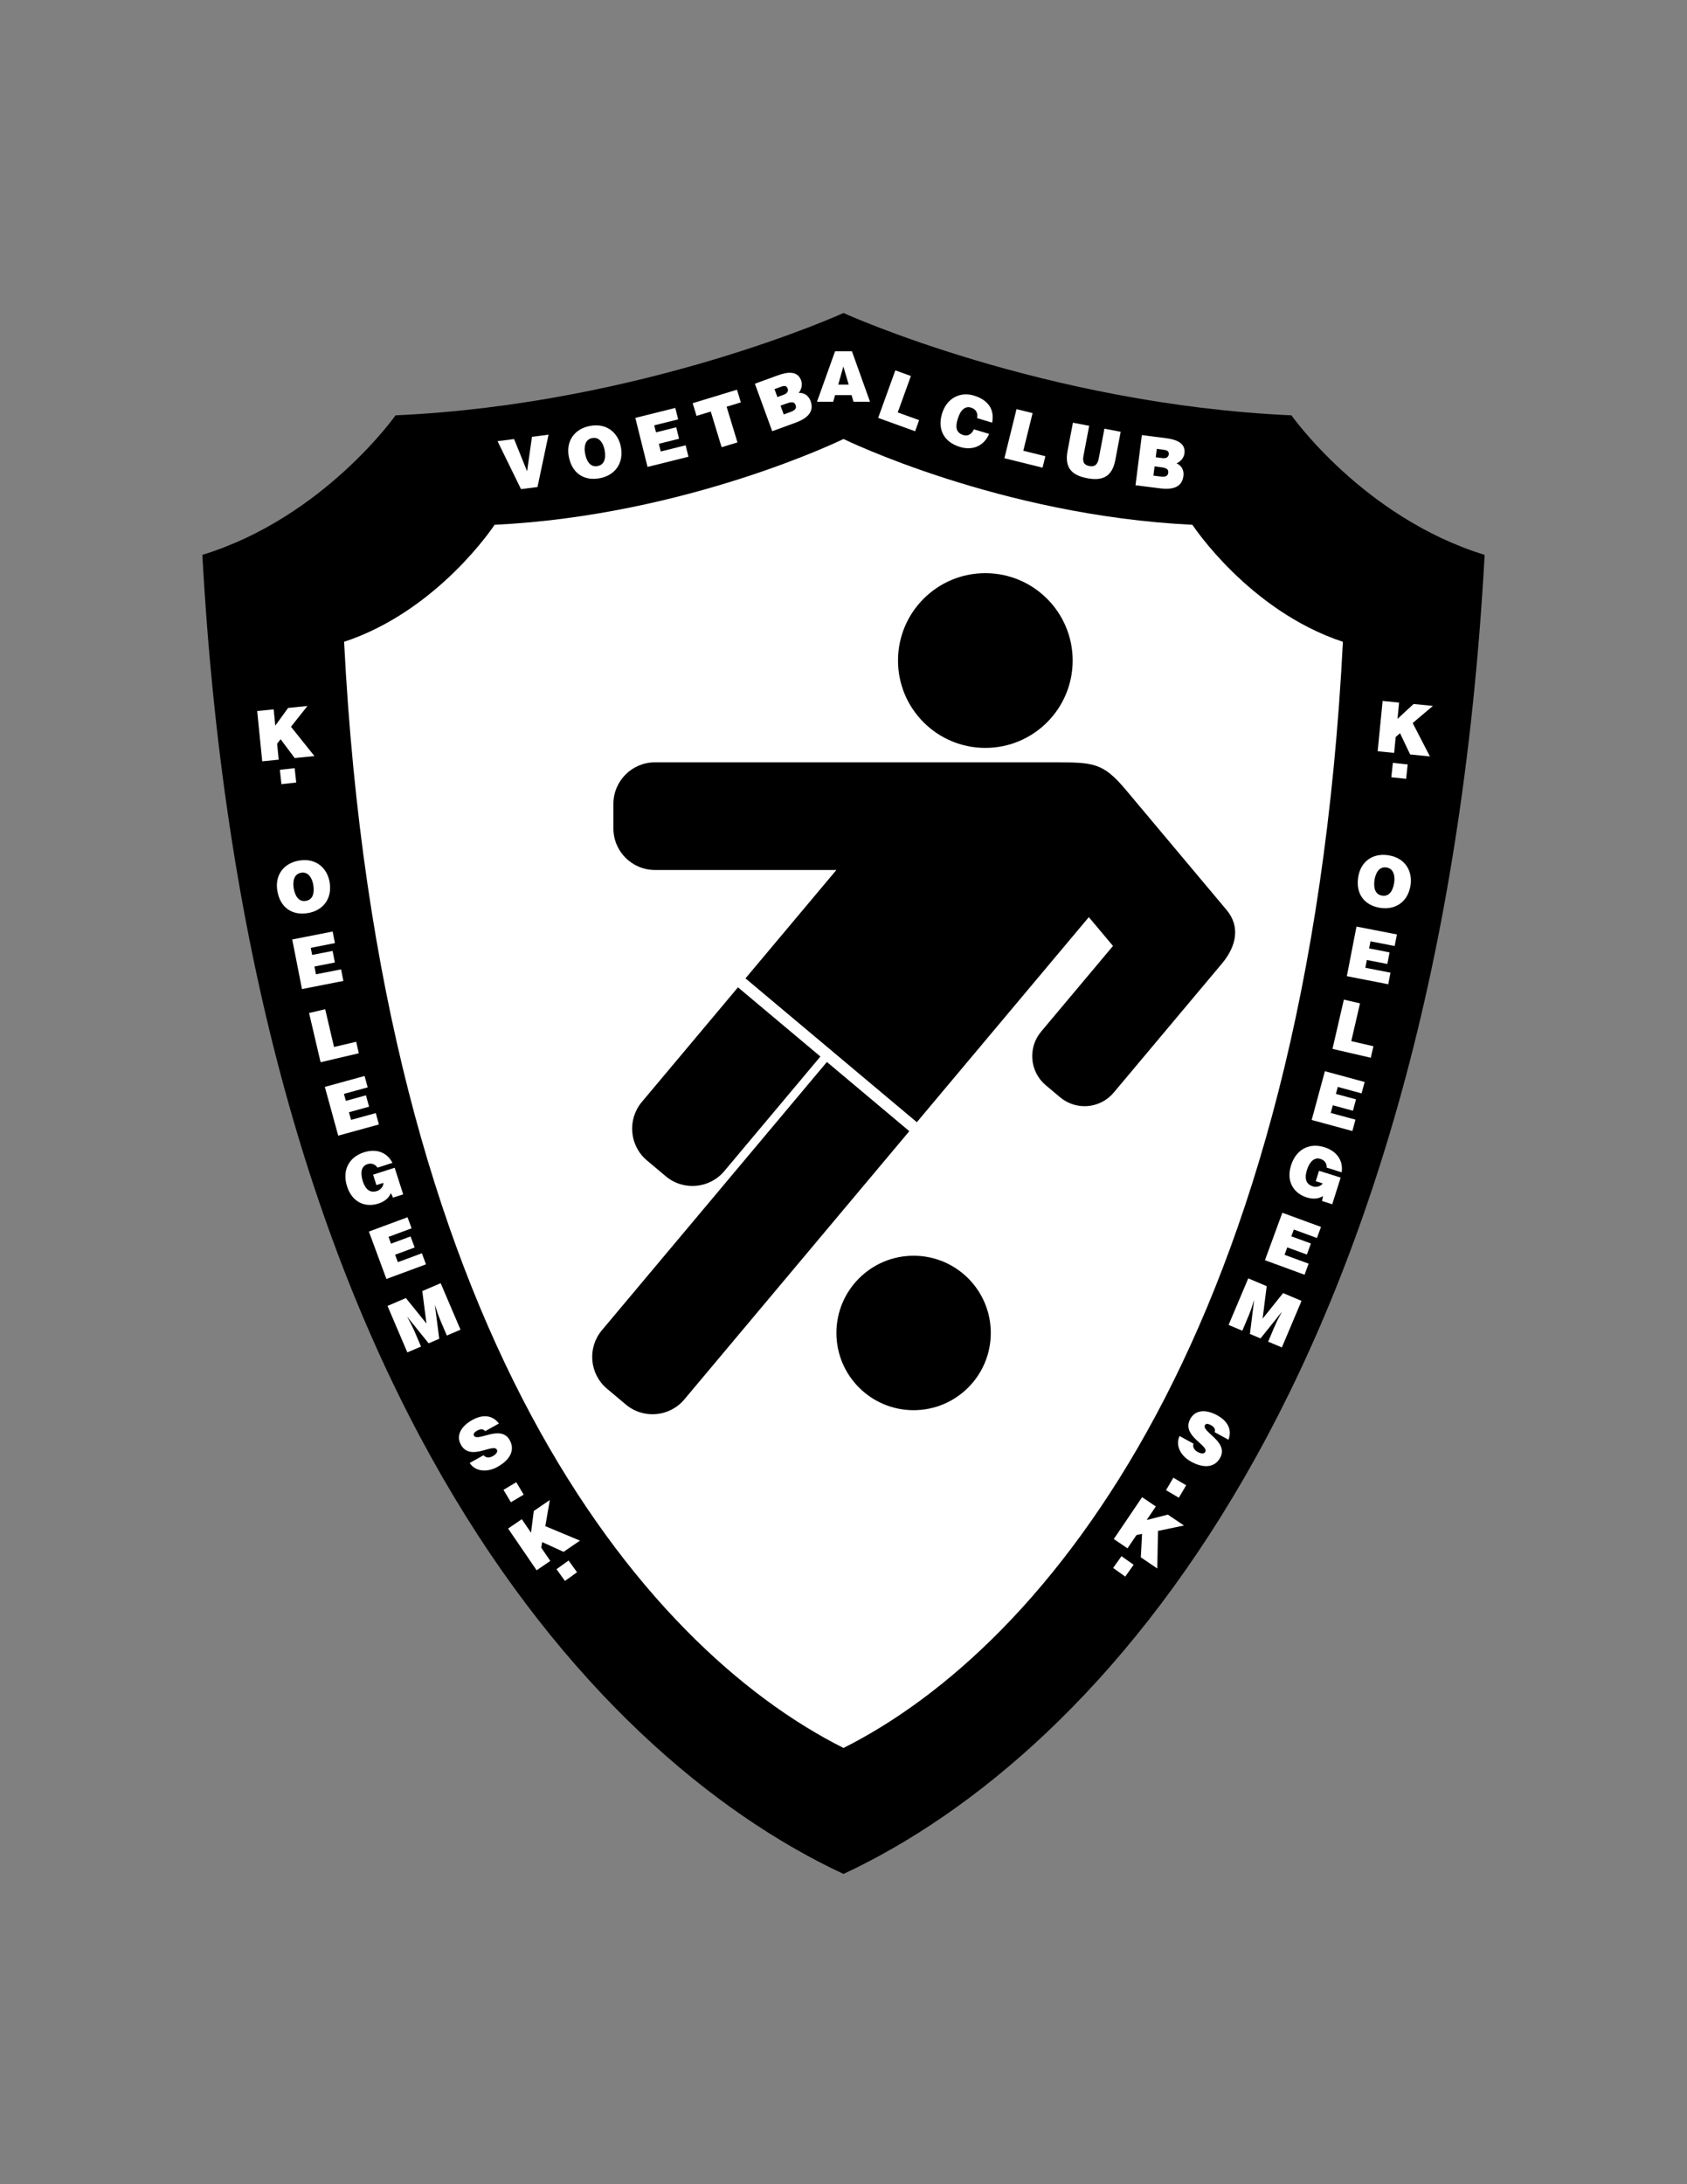<?xml version="1.0" encoding="iso-8859-1"?>
<!-- Generator: Adobe Illustrator 24.0.1, SVG Export Plug-In . SVG Version: 6.00 Build 0)  -->
<svg version="1.1" id="Layer_1" xmlns="http://www.w3.org/2000/svg" xmlns:xlink="http://www.w3.org/1999/xlink" x="0px" y="0px"
	 viewBox="0 0 612 792" style="enable-background:new 0 0 612 792;" xml:space="preserve">
<rect x="0" y="0" width="612" height="792" fill="#808080" stroke="none"/>
<path d="M306,679.5c94.066-43.85,216.25-180.121,232.592-478.3c-43.94-13.492-70.086-50.596-70.086-50.596
	C378.685,146.556,306,113.5,306,113.5s-72.683,33.056-162.505,37.103c0,0-26.146,37.104-70.086,50.596
	C89.749,499.379,211.934,635.65,306,679.5z"/>
<path style="fill:#FFFFFF;" d="M306,633.818c73.27-36.771,168.442-151.046,181.171-401.093
	c-34.226-11.314-54.592-42.429-54.592-42.429C362.615,186.902,306,159.182,306,159.182s-56.615,27.72-126.579,31.114
	c0,0-20.366,31.115-54.592,42.429C137.558,482.772,232.73,597.047,306,633.818z"/>
<g>
	<path style="fill:#FFFFFF;" d="M93.3,257.82l5.978-0.599l0.591,5.901l4.651-6.426l7.015-0.703l-5.973,7.531l8.51,10.633
		l-7.167,0.718l-5.11-6.83l-1.269,1.637l0.579,5.774l-5.977,0.599L93.3,257.82z"/>
	<path style="fill:#FFFFFF;" d="M102.098,284.343l-0.571-5.212l5.364-0.587l0.571,5.212L102.098,284.343z"/>
	<path style="fill:#FFFFFF;" d="M119.585,319.923c1.003,6.158-2.58,10.301-7.933,11.173c-5.68,0.925-10.048-1.976-11.05-8.133
		c-0.924-5.68,2.319-10,7.949-10.918C115.01,310.994,118.808,315.148,119.585,319.923z M106.541,322.046
		c0.377,2.313,1.551,5.088,4.391,4.626c2.563-0.418,3.209-2.793,2.722-5.784c-0.401-2.462-1.832-4.913-4.434-4.412
		C106.532,316.914,106.169,319.76,106.541,322.046z"/>
	<path style="fill:#FFFFFF;" d="M109.548,358.641l-3.533-17.984l14.661-2.88l0.825,4.196l-8.767,1.723l0.505,2.572l7.418-1.457
		l0.825,4.196l-7.418,1.458l0.554,2.823l9.117-1.792l0.824,4.196L109.548,358.641z"/>
	<path style="fill:#FFFFFF;" d="M116.299,385.167l-4.176-17.844l5.848-1.369l3.202,13.681l8.03-1.88l0.974,4.164L116.299,385.167z"
		/>
	<path style="fill:#FFFFFF;" d="M122.699,411.79l-4.857-17.675l14.41-3.96l1.133,4.125l-8.617,2.367l0.695,2.528l7.292-2.004
		l1.133,4.126l-7.291,2.003l0.762,2.774l8.961-2.463l1.133,4.125L122.699,411.79z"/>
	<path style="fill:#FFFFFF;" d="M146.265,433.088l-3.686,1.18l-0.769-1.652c-0.589,1.418-1.84,2.94-4.58,3.817
		c-4.462,1.427-9.387-0.18-11.334-6.267c-1.784-5.578,0.483-10.526,6.134-12.334c4.196-1.342,8.265-0.237,10.341,3.831l-5.432,1.737
		c-0.87-1.299-2.161-1.742-3.641-1.27c-2.255,0.723-2.671,3.101-1.686,6.181c0.791,2.474,2.289,4.48,5.174,3.558
		c1.165-0.372,2.388-1.646,2.291-2.951l-2.522,0.807l-1.21-3.783l7.833-2.505L146.265,433.088z"/>
	<path style="fill:#FFFFFF;" d="M140.18,463.759l-6.358-17.191l14.016-5.184l1.483,4.012l-8.38,3.1l0.91,2.459l7.091-2.622
		l1.484,4.011l-7.092,2.623l0.999,2.698l8.715-3.224l1.483,4.012L140.18,463.759z"/>
	<path style="fill:#FFFFFF;" d="M147.773,490.387l-7.197-16.855l6.672-2.849l7.461,9.242l-1.515-11.78l6.672-2.85l7.197,16.855
		l-4.963,2.119l-2.199-5.15l-1.049-2.651l-1.019-3.163l-0.046,0.02l1.551,12.125l-3.839,1.64l-7.685-9.507l-0.047,0.02l1.294,2.382
		l1.237,2.572l2.438,5.712L147.773,490.387z"/>
	<path style="fill:#FFFFFF;" d="M176.001,518.947c-0.398-0.508-0.873-0.681-1.362-0.672c-0.49,0.01-1.006,0.181-1.519,0.464
		c-1.157,0.644-1.484,1.261-1.163,1.84c1.334,2.403,9.721-4.201,12.958,1.63c2.063,3.717-0.03,7.237-4.438,9.683
		c-4.229,2.348-8.36,1.408-10.077-1.424l5.03-2.792c0.433,0.518,0.979,0.768,1.572,0.788c0.571,0.032,1.202-0.143,1.713-0.427
		c1.313-0.729,1.947-1.634,1.526-2.391c-1.346-2.426-9.634,4.356-13.031-1.764c-1.89-3.405,0.097-6.75,4.103-8.974
		c4.452-2.47,7.737-1.324,9.672,1.27L176.001,518.947z"/>
	<path style="fill:#FFFFFF;" d="M185.342,544.725l-2.689-4.502l4.633-2.768l2.689,4.503L185.342,544.725z"/>
	<path style="fill:#FFFFFF;" d="M184.329,554.262l4.96-3.392l3.349,4.896l1.001-7.871l5.821-3.982l-1.632,9.476l12.569,5.253
		l-5.948,4.067l-7.76-3.545l-0.329,2.045l3.277,4.791l-4.959,3.393L184.329,554.262z"/>
	<path style="fill:#FFFFFF;" d="M204.944,573.257l-3.059-4.261l4.384-3.148l3.059,4.26L204.944,573.257z"/>
</g>
<g>
	<path style="fill:#FFFFFF;" d="M501.58,254.167l5.98,0.59l-0.582,5.904l5.828-5.387l7.018,0.692l-7.341,6.209l6.251,12.105
		l-7.171-0.707l-3.666-7.705l-1.567,1.355l-0.569,5.777l-5.98-0.59L501.58,254.167z"/>
	<path style="fill:#FFFFFF;" d="M504.739,281.836l0.56-5.215l5.367,0.577l-0.56,5.215L504.739,281.836z"/>
	<path style="fill:#FFFFFF;" d="M511.696,321.079c-0.986,6.158-5.69,8.961-11.043,8.103c-5.68-0.91-8.91-5.037-7.925-11.194
		c0.911-5.68,5.348-8.758,10.979-7.856C510.165,311.167,512.462,316.304,511.696,321.079z M498.652,318.989
		c-0.37,2.312-0.13,5.315,2.71,5.77c2.564,0.411,3.924-1.64,4.402-4.631c0.395-2.463-0.192-5.237-2.817-5.581
		C500.259,314.117,499.019,316.702,498.652,318.989z"/>
	<path style="fill:#FFFFFF;" d="M488.601,353.975l3.496-17.993l14.669,2.85l-0.815,4.198l-8.773-1.704l-0.499,2.574l7.422,1.442
		l-0.815,4.199l-7.423-1.442l-0.549,2.824l9.121,1.772l-0.816,4.199L488.601,353.975z"/>
	<path style="fill:#FFFFFF;" d="M483.39,380.332l4.13-17.863l5.854,1.354l-3.166,13.694l8.038,1.859l-0.964,4.168L483.39,380.332z"
		/>
	<path style="fill:#FFFFFF;" d="M475.839,406.109l4.801-17.686l14.418,3.914l-1.12,4.127l-8.621-2.341l-0.688,2.53l7.295,1.98
		l-1.12,4.127l-7.295-1.98l-0.753,2.775l8.966,2.434l-1.121,4.127L475.839,406.109z"/>
	<path style="fill:#FFFFFF;" d="M483.299,436.664l-3.688-1.167l0.327-1.792c-1.3,0.816-3.199,1.336-5.941,0.469
		c-4.465-1.412-7.554-5.567-5.627-11.657c1.766-5.581,6.474-8.31,12.127-6.521c4.198,1.329,6.88,4.58,6.224,9.097l-5.435-1.72
		c0.04-1.561-0.757-2.669-2.238-3.137c-2.256-0.715-3.968,0.986-4.943,4.067c-0.783,2.475-0.721,4.977,2.167,5.892
		c1.164,0.369,2.898,0.036,3.573-1.085l-2.525-0.799l1.198-3.785l7.838,2.48L483.299,436.664z"/>
	<path style="fill:#FFFFFF;" d="M458.892,456.959l6.302-17.21l14.03,5.138l-1.47,4.017l-8.39-3.072l-0.901,2.462l7.098,2.6
		l-1.47,4.015l-7.1-2.6l-0.988,2.702l8.725,3.194l-1.471,4.016L458.892,456.959z"/>
	<path style="fill:#FFFFFF;" d="M445.702,480.426l7.132-16.884l6.684,2.823l-1.47,11.786l7.426-9.271l6.684,2.823l-7.133,16.884
		l-4.972-2.1l2.18-5.159l1.18-2.596l1.569-2.93l-0.047-0.02l-7.648,9.535l-3.846-1.624l1.505-12.131l-0.047-0.02l-0.815,2.585
		l-0.993,2.676l-2.416,5.722L445.702,480.426z"/>
	<path style="fill:#FFFFFF;" d="M440.656,519.313c0.218-0.607,0.111-1.102-0.158-1.51c-0.268-0.41-0.688-0.756-1.201-1.038
		c-1.16-0.636-1.857-0.584-2.176-0.004c-1.322,2.41,8.734,5.986,5.525,11.831c-2.045,3.726-6.139,3.83-10.556,1.405
		c-4.239-2.327-5.647-6.322-4.165-9.284l5.042,2.769c-0.207,0.642-0.127,1.236,0.172,1.749c0.276,0.501,0.761,0.94,1.273,1.223
		c1.317,0.723,2.42,0.776,2.836,0.018c1.335-2.432-8.819-5.829-5.451-11.965c1.874-3.413,5.762-3.515,9.778-1.31
		c4.462,2.45,5.242,5.84,4.078,8.859L440.656,519.313z"/>
	<path style="fill:#FFFFFF;" d="M423.002,540.339l2.667-4.517l4.647,2.745l-2.668,4.516L423.002,540.339z"/>
	<path style="fill:#FFFFFF;" d="M414.328,542.884l4.976,3.367l-3.324,4.912l7.688-1.958l5.839,3.952l-9.41,1.96l-0.273,13.617
		l-5.965-4.038l0.448-8.518l-2.022,0.444l-3.253,4.807l-4.975-3.368L414.328,542.884z"/>
	<path style="fill:#FFFFFF;" d="M403.811,568.549l3.038-4.276l4.4,3.127l-3.038,4.276L403.811,568.549z"/>
</g>
<path style="fill:#FFFFFF;" d="M180.492,159.966l6.009-0.761l4.713,11.691l1.775-12.514l6.009-0.761l-4.01,18.979l-5.984,0.758
	L180.492,159.966z"/>
<path style="fill:#FFFFFF;" d="M225.234,162.033c1.164,6.126-2.306,10.36-7.631,11.373c-5.651,1.074-10.091-1.709-11.255-7.835
	c-1.074-5.65,2.053-10.053,7.654-11.117C220.426,153.231,224.331,157.282,225.234,162.033z M212.257,164.499
	c0.437,2.3,1.684,5.042,4.509,4.506c2.55-0.485,3.132-2.876,2.567-5.851c-0.466-2.45-1.96-4.86-4.546-4.292
	C212.112,159.372,211.825,162.224,212.257,164.499z"/>
<path style="fill:#FFFFFF;" d="M234.91,169.314l-4.428-17.788l14.502-3.61l1.033,4.151l-8.672,2.158l0.634,2.545l7.337-1.827
	l1.033,4.15l-7.337,1.827l0.695,2.792l9.018-2.245l1.033,4.15L234.91,169.314z"/>
<path style="fill:#FFFFFF;" d="M251.285,146.196l16.075-4.888l1.4,4.604l-5.163,1.57l3.933,12.933l-5.748,1.748l-3.933-12.932
	l-5.163,1.57L251.285,146.196z"/>
<path style="fill:#FFFFFF;" d="M280.139,156.359l-6.284-17.219l8.227-3.002c3.874-1.414,7.291-1.631,8.539,1.789
	c0.646,1.77-0.031,3.48-0.877,4.575c2.04-0.202,3.629,1.033,4.31,2.899c1.405,3.85-1.048,6.263-5.52,7.895L280.139,156.359z
	 M280.966,141.098l1.047,2.87l2.344-0.855c1.124-0.41,1.754-1.209,1.387-2.213c-0.489-1.339-1.598-0.962-2.793-0.525
	L280.966,141.098z M283.156,147.101l1.161,3.181l2.463-0.899c1.387-0.506,2.334-1.177,1.863-2.469
	c-0.55-1.507-1.9-1.122-3.694-0.468L283.156,147.101z"/>
<path style="fill:#FFFFFF;" d="M318.573,151.533l6.228-17.238l5.649,2.041l-4.774,13.216l7.757,2.802l-1.453,4.022L318.573,151.533z
	"/>
<path style="fill:#FFFFFF;" d="M354.469,151.608c0.383-1.879-0.446-3.273-2.25-3.818c-2.021-0.612-3.764,0.751-4.788,4.138
	c-0.744,2.461-0.907,4.938,2.017,5.822c1.853,0.559,3.12-0.467,3.848-2.082l5.531,1.672c-1.882,4.377-5.948,6.127-10.578,4.728
	c-5.799-1.753-8.232-6.372-6.509-12.075c1.717-5.678,6.635-8.047,11.533-6.566c5.36,1.621,7.555,5.184,6.655,9.832L354.469,151.608z
	"/>
<path style="fill:#FFFFFF;" d="M364.365,166.156l4.4-17.797l5.833,1.442l-3.373,13.645l8.009,1.98l-1.026,4.153L364.365,166.156z"/>
<path style="fill:#FFFFFF;" d="M389.228,153.275l5.9,1.122l-2.048,10.776c-0.337,1.775-0.277,3.367,2.147,3.828
	c2.126,0.404,3.008-0.827,3.378-2.777l2.048-10.776l5.901,1.122l-1.935,10.176c-1.098,5.776-4.253,7.793-10.229,6.657
	c-5.576-1.06-8.271-3.774-7.094-9.975L389.228,153.275z"/>
<path style="fill:#FFFFFF;" d="M411.931,175.953l2.303-18.179l8.686,1.1c4.09,0.518,7.226,1.89,6.769,5.501
	c-0.237,1.868-1.622,3.078-2.876,3.663c1.905,0.754,2.751,2.581,2.502,4.55c-0.515,4.065-3.8,5.086-8.521,4.488L411.931,175.953z
	 M418.852,169.108l-0.426,3.358l2.6,0.33c1.465,0.186,2.614,0.023,2.787-1.34c0.201-1.591-1.175-1.867-3.068-2.107L418.852,169.108z
	 M419.655,162.771l-0.384,3.03l2.475,0.314c1.186,0.15,2.112-0.271,2.246-1.331c0.18-1.414-0.979-1.587-2.241-1.746L419.655,162.771
	z"/>
<path style="fill:#FFFFFF;" d="M296.377,145.694l6.568-18.329h6.11l6.567,18.329h-5.982l-0.713-2.419h-5.982l-0.687,2.419H296.377z
	 M305.949,132.889l-1.858,6.568h3.793L305.949,132.889z"/>
<path d="M357.453,271.194c17.497,0,31.681-14.184,31.681-31.68c0-17.497-14.184-31.681-31.681-31.681
	c-17.496,0-31.68,14.184-31.68,31.681C325.773,257.01,339.957,271.194,357.453,271.194z"/>
<path d="M331.431,455.335c-15.465,0-28.003,12.537-28.003,28.002c0,15.467,12.538,28.004,28.003,28.004
	c15.466,0,28.003-12.537,28.003-28.004C359.434,467.872,346.896,455.335,331.431,455.335z"/>
<path d="M444.971,329.957l-36.537-43.544c-8.38-9.986-11.795-9.986-26.372-9.986h-144.47c-8.319,0-15.062,6.743-15.062,15.062v8.91
	c0,8.319,6.743,15.062,15.062,15.062h65.828l-32.975,39.298l62.159,52.157l62.395-74.359l8.766,10.444l-26.07,31.069
	c-4.904,5.844-4.143,14.558,1.702,19.462l5.178,4.344c5.844,4.904,14.558,4.143,19.462-1.703l39.232-46.755
	C448.74,342.896,449.876,335.801,444.971,329.957z"/>
<path d="M299.974,385.076l-81.618,97.27c-5.346,6.371-4.516,15.872,1.857,21.219l6.827,5.728c6.371,5.347,15.872,4.516,21.22-1.857
	l81.617-97.268L299.974,385.076z"/>
<path d="M241.526,426.518c6.372,5.347,15.872,4.515,21.22-1.856l34.874-41.561l-29.902-25.091l-34.874,41.561
	c-5.347,6.373-4.516,15.872,1.856,21.221L241.526,426.518z"/>
</svg>
